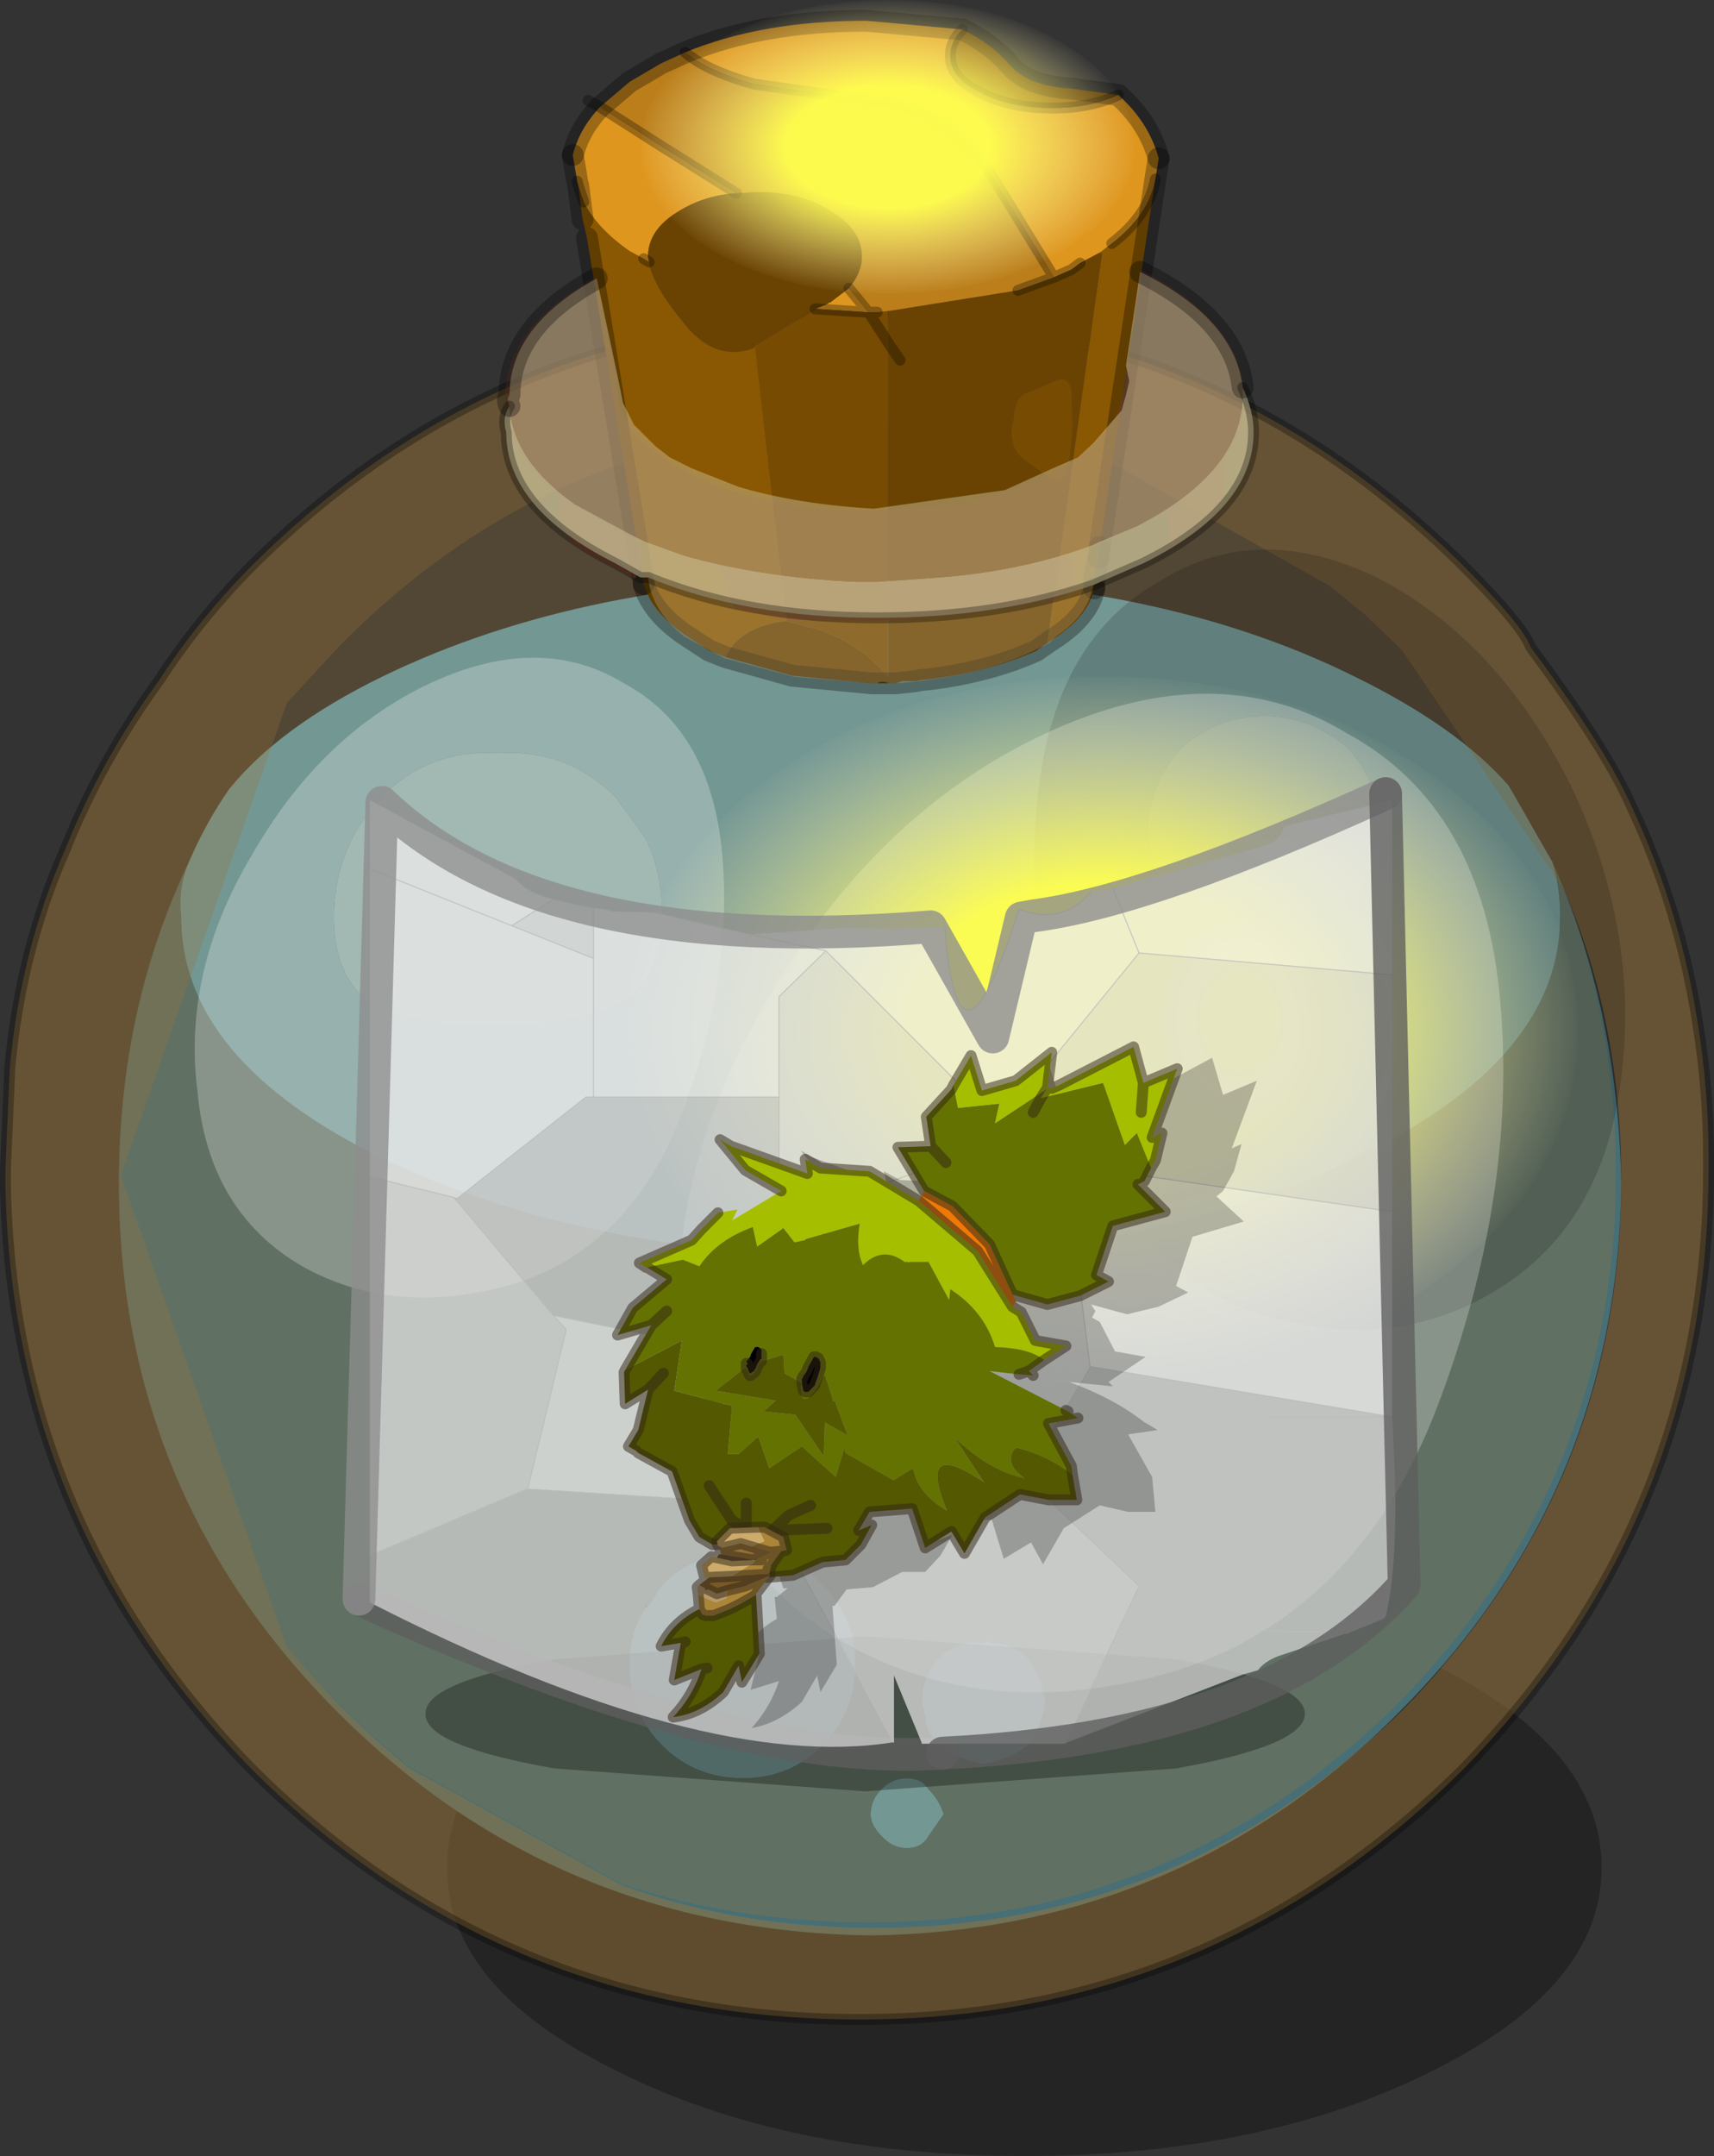 <?xml version="1.0" encoding="UTF-8"?>
<svg version="1.1" viewBox="0 0 78.55 98.753" xmlns="http://www.w3.org/2000/svg" xmlns:cc="http://creativecommons.org/ns#" xmlns:dc="http://purl.org/dc/elements/1.1/" xmlns:rdf="http://www.w3.org/1999/02/22-rdf-syntax-ns#" xmlns:xlink="http://www.w3.org/1999/xlink">
<rect x="0" y="0" width="78.55" height="98.753" fill="#333333" stroke="none"/>
<g transform="translate(-241.2 -353.6)">
<use transform="translate(241.2,354.05)" width="78.55" height="98.3" xlink:href="#h"/>
<use transform="matrix(.123 0 0 .183 269.96 384.59)" width="354" height="177" xlink:href="#a"/>
<use transform="matrix(.064 0 0 .076 270.56 353.6)" width="354" height="177" xlink:href="#a"/>
<use transform="matrix(.021 0 0 .054 294.31 395.55)" width="354" height="177" xlink:href="#a"/>
<use transform="translate(256.9,426.1)" width="28.25" height="8.6" xlink:href="#f"/>
<use transform="translate(258.15,390.25)" width="47" height="43.35" xlink:href="#b"/>
<use transform="translate(256.9,389.2)" width="49.4" height="45.45" xlink:href="#d"/>
<use transform="translate(269.25,401.3)" width="29.8" height="31.7" xlink:href="#c"/>
</g>
<defs>
<g id="h" transform="translate(-241.2,-354.05)">
<path d="m314.6 439.15q0 5.45-7.75 9.3-7.75 3.9-18.7 3.9t-18.7-3.9q-7.8-3.85-7.75-9.3-0.05-5.5 7.75-9.35 7.75-3.9 18.7-3.9t18.7 3.9q7.75 3.85 7.75 9.35" fill-opacity=".302" fill-rule="evenodd"/>
<path d="m312.35 393.1q3 6.7 3.15 14.7-0.15 14.2-10.2 24.25-10 10-24.2 10.2-14.4-0.2-24.4-10.2-10.05-10.05-10.05-24.25 0-8 3.2-14.7-0.5 1.15-0.35 2.5 0 6.55 9.2 11.05 9.35 4.5 22.4 4.5t22.2-4.5q9.4-4.5 9.4-11.05 0-1.35-0.35-2.5m-41.45 34.1-0.15-0.15v0.3q-0.7 1-0.7 2.5 0 2.2 1.5 3.7t3.7 1.5q2.15 0 3.65-1.5t1.5-3.7v-0.15q0-2-1.5-3.5t-3.65-1.5q-2.2 0-3.7 1.5l-0.65 1m18.2 4.35q-0.15-1.2-0.8-2-0.7-0.7-1.7-0.7-0.15-0.15-0.35 0-1.15-0.15-2 0.7-0.8 0.8-0.8 2l0.15 0.65q0 0.7 0.65 1.35 0.85 0.65 2 0.85 1.2-0.2 2.05-0.85 0.65-0.85 0.8-2m-7.5 4q-0.5 0.5-0.5 1.15 0 0.5 0.5 1 0.5 0.55 1.15 0.55 0.7 0 1-0.55l0.7-1q-0.2-0.65-0.7-1.15-0.3-0.5-1-0.5-0.65 0-1.15 0.5" fill="#476f75" fill-rule="evenodd"/>
<path d="m296.3 395.1 2.65 0.35q2.2 0 3.85-0.7 1.7-0.65 1.7-3 0-2.15-1.5-3.85-1.7-1.5-3.85-1.5-2.2 0-3.85 1.5-1.5 1.7-1.5 3.85l0.15 1q0.2 1.5 1.35 2l1 0.35m-46.45-2q0.8-1.85 1.85-3.35 2.3-2.85 7-5.15 9.35-4.55 22.4-4.55t22.2 4.55q4.7 2.3 7.05 5l2 3.5q0.35 1.15 0.35 2.5 0 6.55-9.4 11.05-9.15 4.5-22.2 4.5t-22.4-4.5q-9.2-4.5-9.2-11.05-0.15-1.35 0.35-2.5m19.55-3q-2.2-2.2-5.35-2-3.2-0.2-5.35 2-2.2 2.35-2.2 5.5 0 3 2.05 4.2 2 0.8 5.15 0.8 3.2 0 5.5-0.8l0.85-0.5q1.5-1.35 1.5-3.7 0-2.15-0.8-3.65l-1.35-1.85m1.5 37.1 0.65-1q1.5-1.5 3.7-1.5 2.15 0 3.65 1.5t1.5 3.5v0.15q0 2.2-1.5 3.7t-3.65 1.5q-2.2 0-3.7-1.5t-1.5-3.7q0-1.5 0.7-2.5 0-0.15 0.15-0.15m10.7 8.35q0.5-0.5 1.15-0.5 0.7 0 1 0.5 0.5 0.5 0.7 1.15l-0.7 1q-0.3 0.55-1 0.55-0.65 0-1.15-0.55-0.5-0.5-0.5-1 0-0.65 0.5-1.15m7.5-4q-0.15 1.15-0.8 2-0.85 0.65-2.05 0.85-1.15-0.2-2-0.85-0.65-0.65-0.65-1.35l-0.15-0.65q0-1.2 0.8-2 0.85-0.85 2-0.7 0.2-0.15 0.35 0 1 0 1.7 0.7 0.65 0.8 0.8 2" fill="#63a6ba" fill-rule="evenodd"/>
<path d="m296.3 395.1-1-0.35q-1.15-0.5-1.35-2l-0.15-1q0-2.15 1.5-3.85 1.65-1.5 3.85-1.5 2.15 0 3.85 1.5 1.5 1.7 1.5 3.85 0 2.35-1.7 3-1.65 0.7-3.85 0.7l-2.65-0.35m-26.9-5 1.35 1.85q0.8 1.5 0.8 3.65 0 2.35-1.5 3.7l-0.85 0.5q-2.3 0.8-5.5 0.8-3.15 0-5.15-0.8-2.05-1.2-2.05-4.2 0-3.15 2.2-5.5 2.15-2.2 5.35-2 3.15-0.2 5.35 2" fill="#79b3c4" fill-rule="evenodd"/>
<path d="m312.9 394.4-7.4-10.95-0.6-0.6-1.15-1.1-1.6-1.3-9.75-5.5q-5.35-1.95-11.4-1.95-14.2 0-24.25 10.2l-2.4 2.6-7.6 21.6v0.05l7.6 21.6 2.4 2.65 1.7 1.6 1.45 1.25 9.8 5.4q5.35 1.95 11.55 1.95 14.05 0 24.25-10 10-10.2 10-24.25 0-7.2-2.6-13.25m-64.4-9.65q1.85-2.85 4.35-5.35 11.5-11.35 27.75-11.35 16 0 27.55 11.35 2.85 2.85 3.2 3.85 3.5 4.7 4.65 7.35 2.2 4.7 3 9.85 0.5 3.05 0.5 6.2v0.5q0 16.05-11.35 27.6-11.55 11.35-27.55 11.35-16.25 0-27.75-11.35-11.05-11.2-11.4-26.75v-0.85l0.2-4.65q0.5-5.35 2.5-9.9 1.65-4.15 4.35-7.85" fill="#997539" fill-opacity=".502" fill-rule="evenodd"/>
<path d="m254.35 429.05-7.6-21.6v-0.05l7.6-21.6 2.4-2.6q10.05-10.2 24.25-10.2 6.05 0 11.4 1.95l9.75 5.5 1.6 1.3 1.15 1.1 0.6 0.6 7.4 10.95q2.35 6 2.35 13 0 14.05-10 24.25-10.2 10-24.25 10-6 0-11.3-1.75l-9.8-5.4-1.45-1.25-1.7-1.6-2.4-2.6" fill="#997539" fill-opacity=".302" fill-rule="evenodd"/>
<path d="m248.5 384.75q-2.7 3.7-4.35 7.85-2 4.55-2.5 9.9l-0.2 4.65v0.85q0.35 15.55 11.4 26.75 11.5 11.35 27.75 11.35 16 0 27.55-11.35 11.35-11.55 11.35-27.6v-0.5q0-3.15-0.5-6.2-0.8-5.15-3-9.85-1.15-2.65-4.65-7.35-0.35-1-3.2-3.85-11.55-11.35-27.55-11.35-16.25 0-27.75 11.35-2.5 2.5-4.35 5.35z" fill="none" stroke="#000" stroke-linecap="round" stroke-linejoin="round" stroke-opacity=".302" stroke-width=".5"/>
<path d="m285.3 354.95q1.35 0.65 2.2 1.65 0.85 0.95 2.75 1.05l2.2 0.3q-1.3 0.6-3 0.6-2 0-3.3-0.7-1.4-0.65-1.4-1.7 0-0.65 0.55-1.2m8.85 6.85-2.55 16.85-0.05 0.5-0.2 0.85v0.55q-0.25 1.2-1.7 2.2l-0.45 0.3 2.5-17.85h-0.15l0.15-0.1 0.45-0.35q1.7-1.3 2-2.95m-19.7 21.9-0.75-0.3-1.15-0.75q-1.5-1.05-1.85-2.3v-0.05l-0.05-0.25-2.55-15.55-0.2-0.85-0.2-1.55 0.25 0.75q0.6 1.2 2.1 2.25l0.65 0.35 0.25 0.15q0.15 1.05 1.6 2.8 1.4 1.8 3.2 1.15l0.05-0.1 1.45 12.6h-0.05q-1.05 0.1-1.85 0.6-0.65 0.45-0.9 1.05" fill="#8a5702" fill-rule="evenodd"/>
<path d="m292.45 357.95q1.4 1.25 1.85 2.9l-0.15 0.95q-0.3 1.65-2 2.95l-0.45 0.35-0.15 0.1-0.85 0.45-0.4 0.3-0.8 0.35-2.75-4.5q-2.15-3.4-5.7-3.6l-5.3-0.75q-2.15-0.6-3.15-1.45 3.5-1.45 8.3-1.45l4.4 0.4q-0.55 0.55-0.55 1.2 0 1.05 1.4 1.7 1.3 0.7 3.3 0.7 1.7 0 3-0.6m-24.75 4.15-0.05-0.2-0.2-1.2q0.3-1.2 1.25-2.2l2.9 1.85 3.35 2.1q-1.45 0.1-2.6 0.8-1.45 0.85-1.45 2.1l0.05 0.25-0.25-0.15-0.65-0.35q-1.5-1.05-2.1-2.25l-0.25-0.75m12.4 4.7 0.9 1.1h-0.1l-2.3-0.15h-0.05l0.5-0.2 0.1-0.05 0.05-0.05h0.05l0.85-0.65" fill="#de961e" fill-rule="evenodd"/>
<path d="m281 367.9h0.4l0.5-0.05v1.45l-0.35-0.55-0.55-0.85 0.55 0.85 0.35 0.55v15.3q-1.25-1.5-3.15-2.15l-1.5-0.4-1.45-12.6 2.8-1.7 2.3 0.15h0.1m6.65 4.9q0.1-1.1 0.65-1.2l1.15-0.5q0.75-0.4 0.85 0.45l0.05 1.55-0.15 1.85q-0.3 0.9-0.85 0.6l-1.35-1q-0.65-0.65-0.35-1.75" fill="#774b02" fill-rule="evenodd"/>
<path d="m289.2 383.05-0.5 0.35q-2.1 0.95-4.8 1.3l-0.5 0.05-0.25 0.05h-0.6l-0.3 0.1h-1.1l-3.65-0.35-3.05-0.85q0.25-0.6 0.9-1.05 0.8-0.5 1.85-0.6h0.05l1.5 0.4q1.9 0.65 3.15 2.15v-16.75l5.95-0.95 1.65-0.6 0.8-0.35 0.4-0.3 0.85-0.45h0.15l-2.5 17.85m-14.25-20.6 0.85-0.05q2.05-0.05 3.45 0.85 1.45 0.85 1.45 2.1 0 0.75-0.6 1.45l-0.85 0.65h-0.05l-0.05 0.05-0.1 0.05-0.5 0.2h0.05l-2.8 1.7-0.05 0.1q-1.8 0.65-3.2-1.15-1.45-1.75-1.6-2.8l-0.05-0.25q0-1.25 1.45-2.1 1.15-0.7 2.6-0.8m7.5 7.65-0.55-0.8 0.55 0.8m5.2 2.7q-0.3 1.1 0.35 1.75l1.35 1q0.55 0.3 0.85-0.6l0.15-1.85-0.05-1.55q-0.1-0.85-0.85-0.45l-1.15 0.5q-0.55 0.1-0.65 1.2" fill="#6a4302" fill-rule="evenodd"/>
<path d="m272.6 356q1 0.85 3.15 1.45l5.3 0.75q3.55 0.2 5.7 3.6l2.75 4.5-1.65 0.6-5.95 0.95-0.5 0.05h-0.4l-0.9-1.1q0.6-0.7 0.6-1.45 0-1.25-1.45-2.1-1.4-0.9-3.45-0.85l-0.85 0.05-3.35-2.1-2.9-1.85 1.35-1.15 1.45-0.85 1.1-0.5" fill="#bb7e1a" fill-rule="evenodd"/>
<path d="m285.3 354.95q1.35 0.65 2.2 1.65 0.85 0.95 2.75 1.05l2.2 0.3q1.4 1.25 1.85 2.9m-2.7 17.8-0.05 0.5m-0.2 1.4q-0.25 1.2-1.7 2.2l-0.45 0.3-0.5 0.35q-2.1 0.95-4.8 1.3l-0.5 0.05-0.25 0.05-0.9 0.1h-1.1l-3.65-0.35-3.05-0.85-0.75-0.3-1.15-0.75q-1.5-1.05-1.85-2.3m-3.25-19.65q0.3-1.2 1.25-2.2m16.6-3.55-4.4-0.4q-4.8 0-8.3 1.45l-1.1 0.5-1.45 0.85-1.35 1.15" fill="none" stroke="#000" stroke-linecap="round" stroke-linejoin="round" stroke-opacity=".302"/>
<path d="m294.3 360.85-0.15 0.95-2.55 16.85m-0.05 0.5-0.2 0.85v0.55m-20.65-0.2v-0.05m-0.05-0.25-2.55-15.55m-0.2-0.85-0.2-1.55m-0.05-0.2-0.2-1.2" fill="none" stroke="#000" stroke-linecap="round" stroke-linejoin="round" stroke-opacity=".302"/>
<path d="m267.7 362.1-0.05-0.2m1.05-3.4-0.55-0.3m4.45-2.2q1 0.85 3.15 1.45l5.3 0.75q3.55 0.2 5.7 3.6l2.75 4.5 0.8-0.35 0.4-0.3m1.45-0.9q1.7-1.3 2-2.95m-25.45-3.3 2.9 1.85 3.35 2.1m5.15 4.35 0.9 1.1h0.4m6.45-1 1.65-0.6m2.95-8.35q-1.3 0.6-3 0.6-2 0-3.3-0.7-1.4-0.65-1.4-1.7 0-0.65 0.55-1.2m-6.7 12.8h-0.05m-10.6-4.9-0.25-0.75m3.25 3.5-0.25-0.15m10.3 2.45h-0.1l-2.3-0.15m2.4 0.15 0.55 0.85 0.35 0.55 0.55 0.8" fill="none" stroke="#000" stroke-linecap="round" stroke-linejoin="round" stroke-opacity=".302" stroke-width=".5"/>
<path d="m250.25 403.6q-0.7-5.5 2.5-10.85 3.15-5.5 8.15-7.85 5.05-2.35 8.9 0 4 2.15 4.5 7.85 0.5 5.65-1.85 11.85t-7.85 7.85q-5.35 1.5-9.55-0.85-4.3-2.5-4.8-8" fill="#fff" fill-opacity=".251" fill-rule="evenodd"/>
<path d="m294.3 380.25q4.5-2.85 10-0.2 5.55 2.85 8.9 9.55 3.15 6.65 2.3 13.35-0.8 6.7-5.65 9.7t-10.9 1.15q-6.15-2-8.5-9.5-2.5-7.7-1.65-14.55 0.8-6.85 5.5-9.5" fill-opacity=".153" fill-rule="evenodd"/>
<path d="m294.7 377.05-1.45 0.8-2.95 1.15-0.05 0.05-5.3 1.05-3.65 0.2q-3.85 0-7.15-0.8l-0.45-0.05q-1.6-0.45-3.05-1.05l-0.15-0.05-1.15-0.5-2.5-1.55q-2.5-2-2.5-4.5 0-3.2 4.15-5.5l0.95 4.55v0.3l0.15 1q0.5 1.75 3.25 3.15 3.4 1.7 8.25 1.7l4.05-0.35q2.3-0.45 4.2-1.35 3-1.6 3.3-3.7l0.1-0.25 0.7-5.4q4.75 2.4 4.75 5.85 0 1.4-0.75 2.7l-0.15 0.1q-0.85 1.25-2.5 2.4l-0.1 0.05" fill="#813a26" fill-opacity=".302" fill-rule="evenodd"/>
<path d="m297.3 374.6 0.05 1q0 1.05-0.75 1.85l-1.8 1.35-0.1-1.75 0.1-0.05q1.65-1.15 2.5-2.4m-7.05 4.45q0.7 1.85-1.05 2.1l-3.9 0.6-0.5 0.05-3.1 0.25-4.35-0.05-2.35-0.5q-0.3-0.1-0.5-1l-0.35-1q3.3 0.8 7.15 0.8l3.65-0.2 5.3-1.05m-19.6-0.65q0.05 1.2-0.35 1.7l-2.4-1.3q-1.05-0.7-1.05-1.7v-0.8l2.5 1.55 1.15 0.5 0.15 0.05" fill="#813925" fill-opacity=".502" fill-rule="evenodd"/>
<path d="m268.55 366.35 1 4.7 0.2 1 0.5 1 1 1 0.65 0.5 1 0.5 2.15 0.85q2.7 0.8 6.2 1l6-0.85 2.2-1 1.15-0.5 0.7-0.65 1.3-1.5 0.2-0.7 0.15-0.65-0.15-0.7 0.65-4.3q4.35 2.15 4.7 5.3v0.35q0 3.5-4.85 6l-1.2 0.5q-0.5 0.2-0.8 0.35-3.2 1.2-7.05 1.5l-2.85 0.2h-1q-4.3-0.2-7.85-1.2l-1.8-0.65-0.7-0.35-0.65-0.35-1.85-1q-2.85-2-3-4.5-0.15-0.35 0-0.5 0-3.15 4-5.35" fill="#c7bb92" fill-opacity=".502" fill-rule="evenodd"/>
<path d="m298.15 371.35q0.5 1.05 0.5 2.05 0 3.5-5.05 6l-2.3 1q-4.35 1.5-9.9 1.5-6 0-10.5-1.85h-0.35l-1.15-0.65q-5-2.5-5-6-0.2-0.7 0.15-1.2 0.15 2.5 3 4.5l1.85 1 0.65 0.35 0.7 0.35 1.8 0.65q3.55 1 7.85 1.2h1l2.85-0.2q3.85-0.3 7.05-1.5 0.3-0.15 0.8-0.35l1.2-0.5q4.85-2.5 4.85-6v-0.35" fill="#c7bb92" fill-opacity=".8" fill-rule="evenodd"/>
<path d="m291.3 380.4q-0.2 1.35-1.7 2.35l-0.3 0.3-0.7 0.35q-2.5 1.2-6.35 1.5h-0.3q-0.35-0.15-0.55 0h-0.15l-3.65-0.3-3.2-0.85-0.65-0.35-1.2-0.65q-1.5-1.2-1.65-2.7 4.5 1.85 10.5 1.85 5.55 0 9.9-1.5" fill="#c4b58f" fill-opacity=".302" fill-rule="evenodd"/>
<path d="m298.15 371.35q0.5 1.05 0.5 2.05 0 3.5-5.05 6l-2.3 1q-4.35 1.5-9.9 1.5-6 0-10.5-1.85h-0.35l-1.15-0.65q-5-2.5-5-6-0.2-0.7 0.15-1.2" fill="none" stroke="#000" stroke-linecap="round" stroke-linejoin="round" stroke-opacity=".302" stroke-width=".5"/>
<path d="m293.45 366.05q4.35 2.15 4.7 5.3m-33.6 0.85q-0.15-0.35 0-0.5 0-3.15 4-5.35" fill="none" stroke="#000" stroke-linecap="round" stroke-linejoin="round" stroke-opacity=".302"/>
<path d="m301 432.1q0 1.45-5.9 2.5l-14.25 1.05-14.25-1.05q-5.95-1.05-5.9-2.5-0.05-1.45 5.9-2.5l14.25-1.05 14.25 1.05q5.9 1.05 5.9 2.5" fill-opacity=".302" fill-rule="evenodd"/>
<path d="m272.45 416.4q-1.05-8.6 3.9-16.95 4.95-8.6 12.75-12.25 7.85-3.65 13.85 0 6.25 3.4 7 12.25 0.8 8.85-2.85 18.5t-12.25 12.25q-8.35 2.35-14.85-1.3-6.8-3.9-7.55-12.5" fill="#fff" fill-opacity=".251" fill-rule="evenodd"/>
</g>
<g id="a" transform="translate(177,88.5)">
<use transform="translate(-177,-88.5)" width="354" height="177" xlink:href="#g"/>
</g>
<g id="g" transform="translate(177,88.5)">
<path d="m125.15-62.6q51.85 25.95 51.85 62.6t-51.85 62.55q-51.85 25.95-125.15 25.95t-125.15-25.95q-51.85-25.9-51.85-62.55t51.85-62.6q51.85-25.9 125.15-25.9t125.15 25.9" fill="url(#i)" fill-rule="evenodd"/>
</g>
<radialGradient id="i" cx="0" cy="0" r="819.2" gradientTransform="scale(.219 .11)" gradientUnits="userSpaceOnUse">
<stop stop-color="#ffff50" stop-opacity=".965" offset=".408"/>
<stop stop-color="#fff1ba" stop-opacity="0" offset="1"/>
</radialGradient>
<g id="f" transform="translate(1.8,-36)">
<path d="m25.7 43.8q-9.75 0.7-26.75-7.05" fill="none" stroke="#5e5e5e" stroke-linecap="round" stroke-linejoin="round" stroke-opacity=".78" stroke-width="1.5"/>
</g>
<g id="b">
<use width="47" height="43.35" xlink:href="#e"/>
</g>
<g id="e">
<path d="m34.05 4.05 4.25-1.2 2.85-0.8q0.6-0.25 0.75-0.85l4.95-1.2v8l-11.6-1-1.2-2.95 1.2 2.95-6.4 7.85-7.95-7.95-2.15 2.1v4.6h-8.5v-6.35 6.35h-0.35l-5.9 4.65-0.15-0.05-3.85-0.95v-17.25l6.65 3.6 0.15 0.15q0.4 0.45 1.6 0.8l-1.9 1.2-6.5-2.6 10.25 4.1v-2.3l0.55 0.05 0.35 0.1 1.95 0.05 4.35 1 4.25-0.3 2.05 0.05 2.6-0.1q0.6 8 3.4-0.8 2 0.75 3.3-0.8l1-0.15m12.8 14.8v9.4l-13.8-2.3-0.05-0.05 0.05 0.05-0.05 0.05v-0.1l-0.75-5.9-3.05-3.7 17.65 2.55m-29.4-12.7 3.45 0.75-3.45-0.75m-9.05 17.45 8.1 1.65 0.1 0.3 2.3 6.2-0.05 0.05-0.45 0.35-0.15 0.1-11.05-0.7 0.05-0.05 1.75-7.25-0.6-0.65" fill="#ebebeb" fill-opacity=".78" fill-rule="evenodd"/>
<path d="m35.25 7 11.6 1v10.85l-17.65-2.55-0.45-0.55 0.75-0.25-0.65-0.65 0.65 0.65-0.75 0.25 0.45 0.55 3.05 3.7 0.75 5.9v0.1l-3 5-0.5-0.5 0.5 0.5-11.1 0.75-2.3-6.2 2.9-6.55-0.75 0.25v-10.25l2.15-2.1 7.95 7.95 6.4-7.85m-35.25 27.6v-17.35l3.85 0.95 4.55 5.4 0.6 0.65-1.75 7.25-0.05 0.05-7.2 3.05m8.4-30.05 1.1 0.25 0.75 0.15v2.3l-3.75-1.5 1.9-1.2m11.1 14.45 9.25-3.25-9.25 3.25" fill="#dfdfdf" fill-opacity=".78" fill-rule="evenodd"/>
<path d="m46.85 28.25q0.4 6.3-0.3 9.15l-0.1 0.1-1.6 0.65-0.2 0.05-3 1q-0.65 0.25-0.95 0.65l-0.7 0.2-8.15 3.15 3.4-7.2-5.25-5 3-5 0.05-0.05 13.8 2.3h-5.75 5.75m-22.85 14.9q-8.7 1.4-24-6.4v-2.15l7.2-3.05 11.05 0.7-0.1 0.1 5.85 10.8m16.85-5.1h0.45l3.55 0.1-3.55-0.1h-0.45m-30.6-24.45h8.5v5.65l0.75-0.25-2.9 6.55-0.1-0.3-8.1-1.65-4.55-5.4 0.15 0.05 5.9-4.65h0.35" fill="#cecece" fill-opacity=".78" fill-rule="evenodd"/>
<path d="m31.85 43.2h-6.55l-1.3-3.15v3.1l-5.85-10.8 0.1-0.1 0.15-0.1 0.45-0.35 0.05-0.05 11.1-0.75 5.25 5-3.4 7.2" fill="#d9d9d9" fill-opacity=".78" fill-rule="evenodd"/>
<path d="m34.05 4.05 1.2 2.95 11.6 1m-15 35.2h-6.55m-1.3-3.15v3.1m-10.9-38 4.35 1m8.9-0.35q0.6 8 3.4-0.8 2 0.75 3.3-0.8m13.8 24.05h-5.75m3.75 9.9-3.55-0.1h-0.45m-12-23.2 0.65 0.65-0.75 0.25 0.45 0.55 17.65 2.55m-25.95-11.95 7.95 7.95 6.4-7.85m-6.05 9.3 3.05 3.7 0.75 5.9 0.05 0.05 13.8 2.3m-36.6-23.3v8.65h8.5v-4.6l2.15-2.1-3.45-0.75m-17.45-3 6.5 2.6 1.9-1.2m1.85 9.05h-0.35l-5.9 4.65-0.15-0.05 4.55 5.4 8.1 1.65 0.1 0.3 2.9-6.55-0.75 0.25v-5.65m-14.9 4.6-3.85-0.95m7.2 14.3 0.05-0.05 1.75-7.25-0.6-0.65m-1.9-17.85 3.75 1.5m8 25 0.15-0.1 0.45-0.35 0.05-0.05-2.3-6.2m1.65 6.7-0.1 0.1 5.85 10.8m-24-8.55 7.2-3.05 11.05 0.7m14.75-6.35v0.1l-3 5 5.25 5-3.4 7.2m-1.85-12.2-0.5-0.5m0.5 0.5-11.1 0.75m9.85-16-9.25 3.25" fill="none" stroke="#bcbcbc" stroke-linecap="round" stroke-linejoin="round" stroke-opacity=".78" stroke-width=".05"/>
</g>
<g id="d" transform="translate(1.8 .9)">
<path d="m-1.05 36.75 1.05-36.5q7.45 7.15 25.15 5.7l2.85 5.05 1.3-5.45 0.55-0.1q5.4-0.7 16.15-5.6" fill="none" stroke="#8d8d8d" stroke-linecap="round" stroke-linejoin="round" stroke-opacity=".78" stroke-width="1.5"/>
<path d="m46-0.15 0.85 36.25q-6.1 6.95-21.15 7.7" fill="none" stroke="#5e5e5e" stroke-linecap="round" stroke-linejoin="round" stroke-opacity=".78" stroke-width="1.5"/>
</g>
<g id="c" transform="translate(-269.25,-401.3)">
<path d="m293 403.85h0.4l3.35-1.8 0.5 1.7 1.55-0.65-1.15 3.1 0.45-0.2-0.35 1.25-0.5 0.9-0.3 0.25 1.25 1.15-2.35 0.7-0.75 2.25 0.55 0.3-1.35 0.65-1.45 0.35-1.65-0.45 0.2 0.3-0.15 0.3 0.35 0.2 0.7 1.35 1.4 0.25-1.7 1.15 0.2 0.2-2-0.2q2.05 0.75 3.45 1.85l0.1 0.05 0.5 0.3-1.35 0.2 1.1 1.95 0.15 1.6h-1.25l-1.3-0.3-1.65 1.05-0.95 1.65-0.55-1-1.25 0.75-0.55-1.8-1.95 0.15-0.5 0.8 0.65-0.25-0.55 0.95-0.7 0.75h-1.05l-1.35 0.7-1.2 0.1-0.55 0.75h-0.1l0.2 2.7-0.75 1.25-0.15-0.75-0.7 1.2q-1.1 1-2.3 1.2 0.85-0.95 1.25-2.15l-1.3 0.4 0.4-1.65-0.95 0.2q0.6-1.15 1.75-1.8l-0.1-1h0.1l0.5-0.4h-0.2l-0.2-0.6 0.5-0.35h0.25l0.05-0.15 0.15 0.05-0.05-0.2v-0.05l-0.1-0.2v-0.05h-0.25l-0.6-0.35-0.45-0.75-0.75-2.15-1.5-0.9-0.15-0.05-0.3-0.2 0.4-0.75 0.45-1.9-1.1 0.6v-1.4l1.25-2.15-1.6 0.5 0.7-1.25 1.6-1.35-0.9-0.55-0.05-0.05-0.35-0.15q1.2-0.6 2.4-1.1l0.5-0.45 0.75-0.8 0.9-0.1-0.3 0.5 2.25-1.3-1.65-1-1.05-1.4 0.5 0.3 3.45 1.25-0.15-0.6 0.75 0.4 2.2 0.1 2.3 1.3 0.25-0.4-1.2-2 1.45-0.1-0.2-1.35 1.15-1.15 0.9-1.6 0.5 1.6 1.55-0.4 1.7-1.35-0.25 1.6 0.05 0.05q0.1-0.1 0.15-0.1m-13.65 21.7h-1l-0.7-0.15 0.7 0.15h1l-1.5-0.25 1.5 0.25 0.7-0.3-1.3-0.5q-0.5 0.1-0.95 0.3 0.45-0.2 0.95-0.3l1.3 0.5-0.7 0.3m-2.55 2.2 0.25 0.25 0.05 0.1 0.35-0.05 0.8-0.25 0.55-0.25 0.55-0.4-0.55 0.4-0.55 0.25-0.8 0.25-0.35 0.05-0.05-0.1-0.25-0.25m-2.25-10 0.65-0.8-0.65 0.8m0.8-3.65-0.65 0.7 0.65-0.7m4.65 12.3 0.05-0.2-2.4 0.95-0.4-0.2 0.4 0.2 2.4-0.95-0.05 0.2m0.05-1.15 0.5-0.15 0.25 0.05-0.1-0.65-0.2-0.1-0.35-0.2 0.8-0.7 1.05-0.45-1.05 0.45-0.8 0.7 0.35 0.2 0.7-0.35 1.45 0.05-1.45-0.05-0.7 0.35 0.2 0.1 0.1 0.65-0.25-0.05-0.55 0.7 0.15-0.05-0.1 0.45-2.75 0.15 2.75-0.15 0.1-0.45-0.15 0.05 0.55-0.7-0.5 0.15m-1.05-1.15h-0.75l-0.65 0.6 0.1 0.1-0.1-0.1 0.65-0.6h0.3l-0.2-0.4-1-1.6 1 1.6 0.2 0.4h0.45l0.05-1.2-0.05 1.2 0.8-0.1 0.35 0.2-0.35-0.2-0.8 0.1m9.2-16.7-0.75-0.85 0.75 0.85m3.4 9.3 0.4 0.2-0.4-0.2m-0.35-2.75-1.6-2.55-2.7-2.35 2.7 2.35 1.6 2.55m-0.7-2.1 0.25-0.45-0.25 0.45 0.65 1.5-0.65-1.5-0.4-0.8-1.7-1.65-1.25-0.75 1.25 0.75 1.7 1.65 0.4 0.8m2.25-7.95-0.65 1.1 0.65-1.1m-7.65 7.75h0.05l0.1 0.05 0.15 0.15-0.05 0.1 0.05 0.2-0.25 0.5-0.05 0.25-0.1 0.2h-0.05l-0.05 0.05-0.05 0.1-0.25-0.1v-0.1l-0.1-0.35 0.05-0.1 0.1-0.25 0.2-0.25 0.2-0.45h0.05-0.05l-0.2 0.45-0.2 0.25-0.1 0.25-0.05 0.1 0.1 0.35v0.1l0.25 0.1 0.05-0.1 0.05-0.05h0.05l0.1-0.2 0.05-0.25 0.25-0.5-0.05-0.2 0.05-0.1-0.15-0.15-0.1-0.05h-0.05m-2.9-0.3v-0.05l0.2-0.35 0.05 0.05q0.15-0.05 0.3 0.15v0.3l-0.05 0.1-0.15 0.25-0.05 0.1-0.1 0.15-0.2 0.15-0.2-0.2 0.05-0.05-0.05-0.15 0.1-0.15v-0.15l0.1-0.15-0.1 0.15v0.15l-0.1 0.15 0.05 0.15-0.05 0.05 0.2 0.2 0.2-0.15 0.1-0.15 0.05-0.1 0.15-0.25 0.05-0.1v-0.3q-0.15-0.2-0.3-0.15l-0.05-0.05-0.2 0.35v0.05m14.85-6.3 0.15-1.3-0.15 1.3" fill-opacity=".231" fill-rule="evenodd"/>
<path d="m293 403.85h0.4l3.35-1.8 0.5 1.7 1.55-0.65-1.15 3.1 0.45-0.2-0.35 1.25-0.5 0.9m-0.3 0.25 1.25 1.15-2.35 0.7-0.75 2.25 0.55 0.3-1.35 0.65-1.45 0.35-1.65-0.45-0.65-1.5-0.4-0.8-1.7-1.65-1.25-0.75-1.2-2 1.45-0.1-0.2-1.35 1.15-1.15 0.9-1.6 0.5 1.6 1.55-0.4 1.7-1.35-0.25 1.6 0.05 0.05m-1.6 10 0.35 0.2 0.7 1.35 1.4 0.25-1.7 1.15 0.2 0.2m1.45 1.65 0.1 0.05m0.5 0.3-1.35 0.2 1.1 1.95 0.15 1.6h-1.25l-1.3-0.3-1.65 1.05-0.95 1.65-0.55-1-1.25 0.75-0.55-1.8-1.95 0.15-0.5 0.8 0.65-0.25-0.55 0.95-0.7 0.75h-1.05l-1.35 0.7-1.2 0.1-0.55 0.75h-0.1l0.2 2.7-0.75 1.25-0.15-0.75-0.7 1.2q-1.1 1-2.3 1.2 0.85-0.95 1.25-2.15l-1.3 0.4 0.4-1.65-0.95 0.2q0.6-1.15 1.75-1.8l-0.1-1h0.1l0.5-0.4h-0.2l-0.2-0.6 0.5-0.35h0.25l0.05-0.15 0.15 0.05-0.05-0.2v-0.05l-0.1-0.2v-0.05h-0.25l-0.6-0.35-0.45-0.75-0.75-2.15-1.5-0.9m-0.15-0.05-0.3-0.2 0.4-0.75 0.45-1.9-1.1 0.6v-1.4l1.25-2.15-1.6 0.5 0.7-1.25 1.6-1.35-0.9-0.55m-0.05-0.05-0.35-0.15q1.2-0.6 2.4-1.1l0.5-0.45 0.75-0.8m2.85-0.9-1.65-1-1.05-1.4 0.5 0.3 3.45 1.25-0.15-0.6 0.75 0.4 2.2 0.1 2.3 1.3 2.7 2.35 1.6 2.55m6-10.2-0.15 1.3m-14.85 6.3-0.1 0.15v0.15l-0.1 0.15 0.05 0.15-0.05 0.05 0.2 0.2 0.2-0.15 0.1-0.15 0.05-0.1 0.15-0.25 0.05-0.1v-0.3q-0.15-0.2-0.3-0.15l-0.05-0.05-0.2 0.35v0.05m2.9 0.3h-0.05l-0.2 0.45-0.2 0.25-0.1 0.25-0.05 0.1 0.1 0.35v0.1l0.25 0.1 0.05-0.1 0.05-0.05h0.05l0.1-0.2 0.05-0.25 0.25-0.5-0.05-0.2 0.05-0.1-0.15-0.15-0.1-0.05h-0.05m7-6.65 0.65-1.1m-2 7.5-0.25 0.45m1.45 5.05-0.4-0.2m-4.15-10.15 0.75 0.85m-6.2 15.65-1.05 0.45-0.8 0.7 0.35 0.2 0.7-0.35 1.45 0.05m-3.6-1.2-0.05 1.2 0.8-0.1 0.35 0.2m0.35 0.2 0.2 0.1 0.1 0.65-0.25-0.05-0.55 0.7 0.15-0.05-0.1 0.45-2.75 0.15m0.4-1.55-0.1-0.1 0.65-0.6h0.3l-0.2-0.4-1-1.6m0.5 3.2 1.5 0.25 0.7-0.3-1.3-0.5q-0.5 0.1-0.95 0.3m0.75-0.95h0.45m1.55 1-0.5 0.15m-2.8 1.7 0.4 0.2 2.4-0.95-0.05 0.2m-5.3-11.6 0.65-0.7m-0.15 2.85-0.65 0.8m4.8 9.4-0.55 0.4-0.55 0.25-0.8 0.25-0.35 0.05-0.05-0.1-0.25-0.25m0.85-2.35 0.7 0.15h1" fill="none" stroke="#010101" stroke-linecap="round" stroke-linejoin="round" stroke-opacity="0" stroke-width=".5"/>
<path d="m289.4 403.45 0.35-0.15 3.4-1.75 0.45 1.65 1.55-0.65-1.15 3.15 0.45-0.2-0.3 1.25-0.2 0.35-0.65-1.6-0.55 0.55-1-2.85-2.85 0.7 0.25-0.4-2.35 1.55 0.2-0.9-1.9 0.2-0.2-1.05 0.8-1.35 0.5 1.6 1.55-0.45 1.65-1.3-0.2 1.65h0.2m-1.8 10 0.4 0.25 0.65 1.3 1.4 0.25-1 0.65q-0.65-0.55-2.25-0.6-0.5-1.65-2.05-2.65l-0.05 0.5-0.95-1.75h-0.9v0.05l-0.05-0.05h-0.15q-1-0.75-1.9 0.15-0.35-0.75-0.15-1.9l-2.45 0.7-0.05 0.05-0.45 0.1h-0.05l-0.5-0.65-1.2 0.85-0.2-0.9q-1.65 0.6-2.45 1.8l-0.75-0.3-1.65 0.35h-0.05l-0.3-0.2 2.4-1.05 0.45-0.5 0.75-0.75 0.9-0.15-0.25 0.5 2.25-1.35-1.65-0.95-1.15-1.4 0.5 0.3 3.5 1.25-0.1-0.65 0.7 0.4 2.25 0.15 2.25 1.35 2.7 2.3 1.6 2.55m1.6-10-0.05 0.05 0.05-0.05m4.3 1.1 0.1-1.35-0.1 1.35" fill="#a5be00" fill-rule="evenodd"/>
<path d="m293.95 407.1-0.3 0.6-0.3 0.15 1.25 1.25-2.4 0.65-0.75 2.25 0.55 0.3-1.3 0.65-1.5 0.4-1.6-0.45-1.05-2.3-1.7-1.75-1.3-0.7-1.2-2 1.5-0.05-0.2-1.35 1.15-1.25 0.1-0.2 0.2 1.05 1.9-0.2-0.2 0.9 2.35-1.55-0.25 0.4 2.85-0.7 1 2.85 0.55-0.55 0.65 1.6m-4.9 8.8-0.7 0.5 0.2 0.2-0.65-0.05-1.35-0.15 3.5 1.8 0.1 0.05 0.45 0.3-1.35 0.25 1.05 1.95 0.05 0.4q-1.15-0.9-2.6-1.25-0.6 0.7 0.4 1.4-1.55-0.3-3.2-1.85l1.35 2.05q-3.1-2.1-1.7 1.3-1.35-0.8-1.55-1.95l-0.9 0.55-2.2-1.25-0.05-0.2v-0.05l-0.4 1.35-1.55-1.4-1.5 1-0.5-1.45-0.9 0.8h-0.5l0.2-2.2-2.65-0.7 0.35-2.3-2.6 1.35 1.2-2.05-1.55 0.45 0.7-1.25 1.55-1.3-0.9-0.55 1.65-0.35 0.75 0.3q0.8-1.2 2.45-1.8l0.2 0.9 1.2-0.85 0.5 0.65h0.05l0.45-0.1 0.05-0.05 2.45-0.7q-0.2 1.15 0.15 1.9 0.9-0.9 1.9-0.15h0.15l0.05 0.05v-0.05h0.9l0.95 1.75 0.05-0.5q1.55 1 2.05 2.65 1.6 0.05 2.25 0.6m-4.5-9.05-0.7-0.75 0.7 0.75m4.35-2.95-0.35 0.65 0.35-0.65m-1 12.65 0.45-0.15-0.45 0.15m-8.75-5.9 0.05 0.05-0.05-0.05m-3.05 5.2v0.1-0.5l0.05 0.05q-0.15-0.25-0.3-0.2h-0.05l-0.2 0.35v0.05l-0.1 0.15-0.1 0.1 0.05 0.1h-0.05l0.05 0.05-0.05-0.05h0.05v0.05h-0.05v0.1l0.05 0.05 0.1 0.25h0.05l0.15-0.1 0.1-0.15 0.05-0.15 0.15-0.25h0.05m0 0.1h-0.05l-0.15 0.25-0.05 0.15-0.1 0.15-0.15 0.1h-0.05l-0.1-0.25-0.05-0.05v-0.1l-1.4 1.1 2.75 0.45-0.55 0.5 1.45 0.15 1.3 1.9 0.05-1.55 1.05 0.6-0.6-1.6-0.05 0.05-0.4-1.25-0.45 0.75h-0.05v0.05l-0.3 0.3q-0.2 0.05-0.25-0.1v-0.05l-0.05-0.45 0.05-0.05 0.05 0.2v0.05q0.05 0.15 0.25 0.1l0.3-0.3v-0.05l0.1-0.25 0.15-0.5v-0.25l-0.1-0.2h-0.05l-0.05-0.05h-0.1l-0.25 0.45-0.1 0.25-0.15 0.2v0.05l-0.05 0.05v0.2l-0.8-0.45-0.05-0.85-1 0.3m-4.35-2.3-0.7 0.65 0.7-0.65" fill="#647201" fill-rule="evenodd"/>
<path d="m287.6 412.9 0.15 0.25-0.15 0.3-1.6-2.55-2.7-2.3 0.25-0.45 1.3 0.7 1.7 1.75 1.05 2.3" fill="#ef7908" fill-rule="evenodd"/>
<path d="m276.1 415.85h-0.05l-0.15 0.25-0.05 0.15-0.1 0.15-0.15 0.1h-0.05l-0.1-0.25-0.05-0.05v-0.1h0.05v-0.05l-0.05-0.1 0.1-0.1 0.1-0.15v-0.05l0.2-0.35h0.05q0.15-0.05 0.3 0.2l-0.05-0.05v0.4m1.85 1.1v-0.2l0.05-0.05v-0.05l0.15-0.2 0.1-0.25 0.25-0.45h0.1l0.05 0.05h0.05l0.1 0.2v0.25l-0.15 0.5-0.1 0.25v0.05l-0.3 0.3q-0.2 0.05-0.25-0.1v-0.05l-0.05-0.2v-0.05" fill-rule="evenodd"/>
<path d="m290.35 421.15 0.2 1.15h-1.3l-1.3-0.25-1.6 1.05-0.95 1.65-0.6-1-1.2 0.75-0.6-1.8-1.95 0.15-0.5 0.85 0.6-0.25-0.5 0.9-0.7 0.7-1.05 0.1-1.35 0.6-1.2 0.1-1.5-0.4 0.2-0.4-0.45-0.3 0.25-0.45-1 0.05-0.6-0.35-0.45-0.75-0.8-2.25-1.55-0.85-0.1-0.1-0.35-0.2 0.45-0.75 0.45-1.85-1.05 0.65-0.05-1.45 0.05-0.1 2.6-1.35-0.35 2.3 2.65 0.7-0.2 2.2h0.5l0.9-0.8 0.5 1.45 1.5-1 1.55 1.4 0.4-1.35v0.05l0.05 0.2 2.2 1.25 0.9-0.55q0.2 1.15 1.55 1.95-1.4-3.4 1.7-1.3l-1.35-2.05q1.65 1.55 3.2 1.85-1-0.7-0.4-1.4 1.45 0.35 2.6 1.25m-14.95-4.95v0.1l0.05 0.05 0.1 0.25h0.05l0.15-0.1 0.1-0.15 0.05-0.15 0.15-0.25h0.05l1-0.3 0.05 0.85 0.8 0.45v0.05l-0.05 0.05 0.05 0.45v0.05q0.05 0.15 0.25 0.1l0.3-0.3v-0.05h0.05l0.45-0.75 0.4 1.25 0.05-0.05 0.6 1.6-1.05-0.6-0.05 1.55-1.3-1.9-1.45-0.15 0.55-0.5-2.75-0.45 1.4-1.1m0 6.25v1.15l-0.65-0.35-1.05-1.6 1.05 1.6 0.65 0.35v-1.15m2.95 0.1-1 0.45-0.75 0.7 2.5-0.1-2.5 0.1 0.75-0.7 1-0.45m-7.45-5.3 0.7-0.75-0.7 0.75" fill="#545801" fill-rule="evenodd"/>
<path d="m289.4 403.45 0.35-0.15 3.4-1.75 0.45 1.65 1.55-0.65-1.15 3.15 0.45-0.2-0.3 1.25-0.2 0.35-0.3 0.6m-0.3 0.15 1.25 1.25-2.4 0.65-0.75 2.25 0.55 0.3-1.3 0.65-1.5 0.4-1.6-0.45-1.05-2.3-1.7-1.75-1.3-0.7-1.2-2 1.5-0.05-0.2-1.35 1.15-1.25 0.1-0.2 0.8-1.35 0.5 1.6 1.55-0.45 1.65-1.3-0.2 1.65m-1.6 10 0.4 0.25 0.65 1.3 1.4 0.25-1 0.65-0.7 0.5 0.2 0.2m1.5 1.6 0.1 0.05m0.45 0.3-1.35 0.25 1.05 1.95 0.05 0.4 0.2 1.15h-1.3l-1.3-0.25-1.6 1.05-0.95 1.65-0.6-1-1.2 0.75-0.6-1.8-1.95 0.15-0.5 0.85 0.6-0.25-0.5 0.9-0.7 0.7-1.05 0.1-1.35 0.6-1.2 0.1-1.5-0.4 0.2-0.4-0.45-0.3 0.25-0.45-1 0.05-0.6-0.35-0.45-0.75-0.8-2.25-1.55-0.85m-0.1-0.1-0.35-0.2 0.45-0.75 0.45-1.85-1.05 0.65-0.05-1.45 0.05-0.1 1.2-2.05-1.55 0.45 0.7-1.25 1.55-1.3-0.9-0.55m-0.05 0-0.3-0.2 2.4-1.05 0.45-0.5 0.75-0.75m2.9-1-1.65-0.95-1.15-1.4 0.5 0.3 3.5 1.25-0.1-0.65 0.7 0.4 2.25 0.15 2.25 1.35 2.7 2.3 1.6 2.55m6-10.25-0.1 1.35m-4.35-1.05 0.05-0.05m-5.35 2.65 0.7 0.75m4-2.3 0.35-0.65 0.25-0.4m-0.8 12.9-0.45 0.15m-11.8-0.6v-0.1m-0.7 0.35v0.1l0.05 0.05 0.1 0.25h0.05l0.15-0.1 0.1-0.15 0.05-0.15 0.15-0.25h0.05m1.85 1v-0.2l0.05-0.05v-0.05l0.15-0.2 0.1-0.25 0.25-0.45h0.1l0.05 0.05h0.05l0.1 0.2v0.25l-0.15 0.5-0.1 0.25v0.05l-0.3 0.3q-0.2 0.05-0.25-0.1v-0.05l-0.05-0.2m-2.5-0.9-0.05-0.05h0.05m0.65-0.45v0.2m-5.05-1.5 0.7-0.65m-0.15 2.85-0.7 0.75m8.2 6.35-2.5 0.1 0.75-0.7 1-0.45m-4.65-0.9 1.05 1.6 0.65 0.35v-1.15" fill="none" stroke="#312617" stroke-linecap="round" stroke-linejoin="round" stroke-opacity=".514" stroke-width=".5"/>
<path d="m275.95 423.55h0.3l0.85 0.45 0.15 0.6-0.25 0.05-0.5 0.7 0.05-0.05-0.1 0.4-1.7 0.1 1-0.6 0.1-0.15h0.05-0.05v-0.05l0.65-0.3-0.85-0.25 0.6-0.25-0.3-0.65m0.55 2.2-0.65 0.85v0.05l-0.7 0.4-0.5 0.25-0.75 0.3h-0.35l-0.15-0.05-0.15-0.25-0.05-0.65 0.8 0.35 0.5-0.2 0.05-0.35 0.8-0.2 1.15-0.5m0.5-1.1-0.5 0.05 0.5-0.05m-0.6 0.8 0.1-0.1-0.1 0.1m-0.3-0.4h-0.2 0.2" fill="#ab8538" fill-rule="evenodd"/>
<path d="m273.7 425.85-0.2 0.05-0.15-0.6 0.45-0.4 0.25 0.05 0.7 0.15 0.95-0.05h0.15l-0.1 0.15-1 0.6-1.05 0.05m0.4-1.45-0.05-0.2 0.6-0.6 1.3-0.05 0.3 0.65-0.6 0.25-0.5-0.15-0.85 0.2-0.2-0.1" fill="#cdac6b" fill-rule="evenodd"/>
<path d="m274.25 424.8-0.05-0.2v-0.1l-0.1-0.1 0.2 0.1 0.85-0.2 0.5 0.15 0.85 0.25-0.65 0.3-0.15 0.05-1.45-0.25" fill="#947136" fill-rule="evenodd"/>
<path d="m274.05 424.95 0.1-0.15h0.1l1.45 0.25-0.95 0.05-0.7-0.15" fill="#604d2f" fill-rule="evenodd"/>
<path d="m273.2 426.65-0.05-0.35 0.1-0.1 0.25 0.15 0.05 0.1 0.1-0.05 0.4 0.2 0.5-0.15-0.05 0.35-0.5 0.2-0.8-0.35" fill="#b79a6c" fill-rule="evenodd"/>
<path d="m276.45 425.7 0.05 0.05-1.15 0.5-0.8 0.2-0.5 0.15-0.4-0.2-0.1 0.05-0.05-0.1-0.25-0.15 0.45-0.35 1.05-0.05 1.7-0.1m-2.95 0.65 0.15 0.05-0.15-0.05" fill="#785927" fill-rule="evenodd"/>
<path d="m275.85 426.65 0.15 2.7-0.8 1.3-0.15-0.75-0.7 1.2q-1.05 1-2.3 1.15 0.9-0.95 1.3-2.2l-1.25 0.5 0.3-1.7-0.9 0.15q0.55-1.1 1.75-1.7l0.15 0.25 0.15 0.05h0.35l0.75-0.3 0.5-0.25 0.7-0.4m-3.25 2.15-0.2 0.05 0.2-0.05m1 1.2-0.25 0.05 0.25-0.05" fill="#525900" fill-rule="evenodd"/>
<path d="m275.95 423.55h0.3l0.85 0.45 0.15 0.6-0.25 0.05-0.5 0.7 0.05-0.05-0.1 0.4m0.05 0.05-0.65 0.85v0.05l0.15 2.7-0.8 1.3-0.15-0.75-0.7 1.2q-1.05 1-2.3 1.15 0.9-0.95 1.3-2.2l-1.25 0.5 0.3-1.7-0.9 0.15q0.55-1.1 1.75-1.7l-0.05-0.65-0.05-0.35 0.1-0.1 0.45-0.35-0.2 0.05-0.15-0.6 0.45-0.4 0.25 0.05 0.1-0.15h0.1l-0.05-0.2v-0.1l-0.1-0.1-0.05-0.2 0.6-0.6 1.3-0.05m-0.3 0.9 0.85 0.25 0.5-0.05m-1.3 0.4h0.2-0.05m0-0.05-0.15 0.05-0.95 0.05-0.7-0.15m0.7 0.85 1.7-0.1m-0.55-0.65h0.2m0.4 0.3-0.1 0.1m0.1-0.75-0.65 0.3m-0.2-0.55-0.5-0.15-0.85 0.2m0.25 1.95-0.5 0.15-0.4-0.2-0.15-0.05m1.25-0.55-1.05 0.05m2.15 0.8-0.7 0.4-0.5 0.25-0.75 0.3h-0.35l-0.15-0.05-0.15-0.25m3.25-1.55-1.15 0.5-0.8 0.2m1.15-1.4-1.45-0.25m-0.9 5.25 0.25-0.05m-1.2-1.15 0.2-0.05" fill="none" stroke="#312617" stroke-linecap="round" stroke-linejoin="round" stroke-opacity=".514" stroke-width=".5"/>
</g>
</defs>
</svg>
